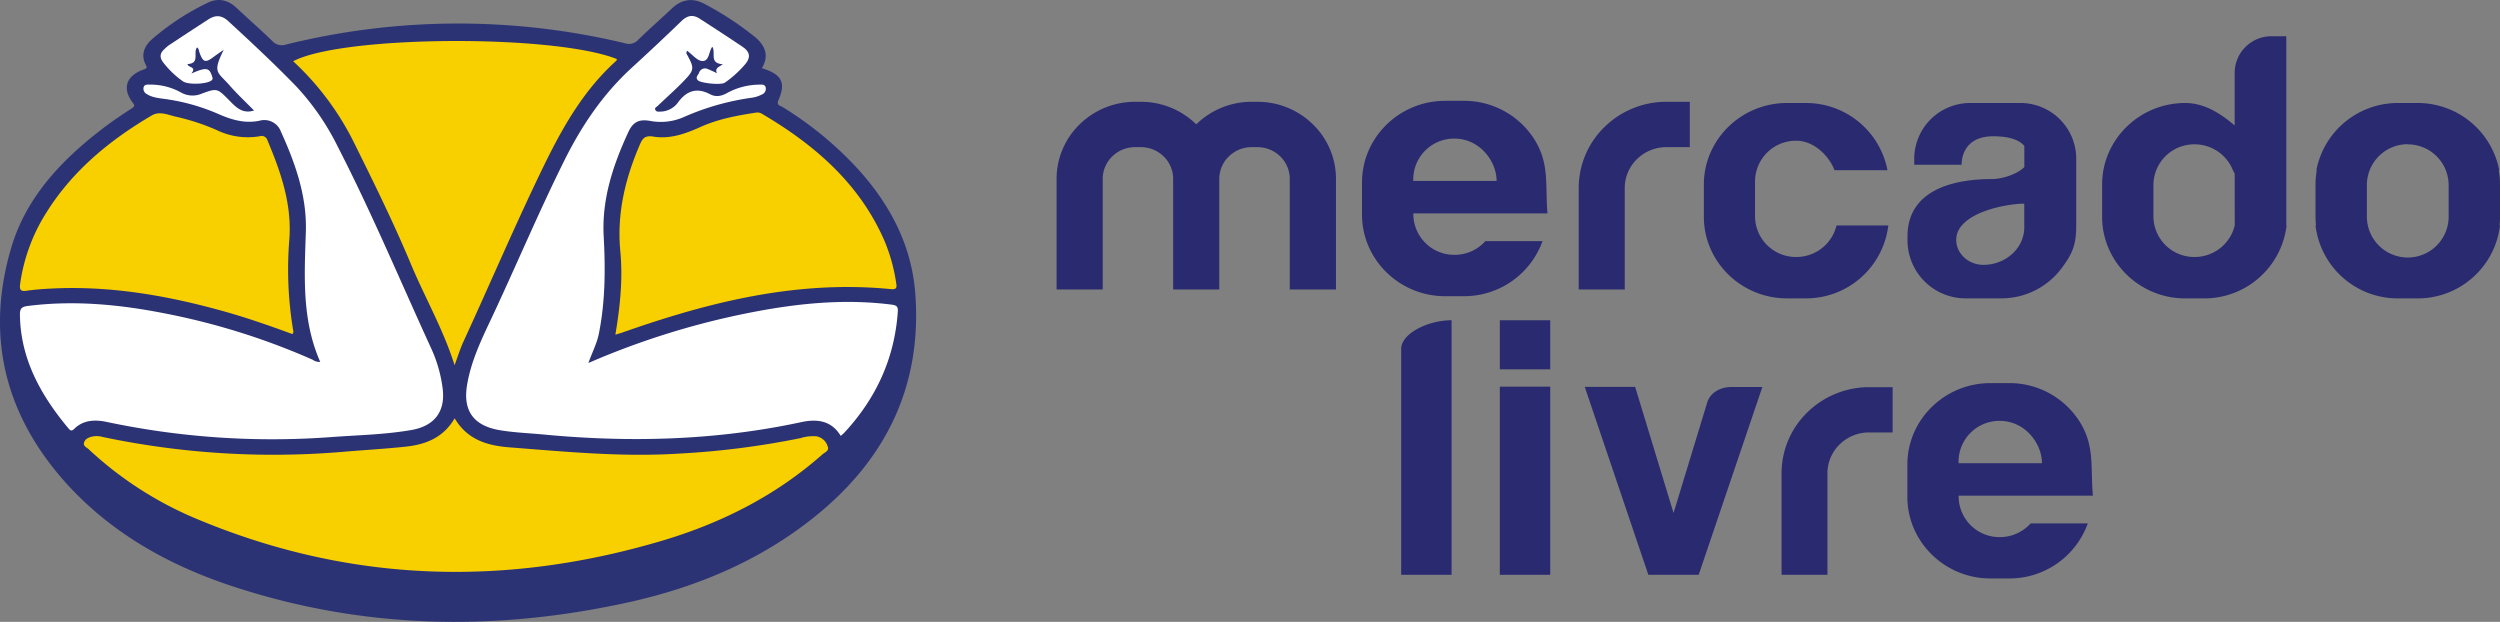 <svg id="Capa_1" data-name="Capa 1" xmlns="http://www.w3.org/2000/svg" viewBox="0 0 849.44 211.29"><rect x="0" y="0" width="849.44" height="211.29" fill="#808080" stroke="none"/><defs><style>.cls-1{fill:#2b3375;}.cls-2{fill:#fff;}.cls-3{fill:#f8d000;}.cls-4{fill:#292a6f;}</style></defs><title>mercado livre</title><path class="cls-1" d="M258.87,23.16c6.78,2.12,8.23,4.87,5.64,10.85-.79,1.82.67,1.91,1.45,2.4a119.41,119.41,0,0,1,26.43,22C303,70.42,309.85,84.1,311,99.87c2.19,29.79-8.82,54.59-32.46,74.29-18.8,15.67-41,25.21-65.11,30.51-45.45,10-90.57,9.09-134.87-5.62-22.12-7.34-41.78-18.63-57-35.91C1.07,139.79-4.79,113.11,3.87,84c5.2-17.48,17.76-30.45,32.57-41.49,2.69-2,5.5-3.85,8.32-5.68,1-.67,1.07-1,.29-2-3.6-4.81-2.17-9.08,3.65-11.18,1-.35,1.45-.47.85-1.59-1.75-3.29-.6-6.28,1.92-8.58A84.65,84.65,0,0,1,70.59.93C74-.77,77.43-.09,80.3,2.6c4,3.78,8.19,7.42,12.15,11.26a4.38,4.38,0,0,0,4.74,1.27,243.19,243.19,0,0,1,115.13-.44,4.19,4.19,0,0,0,4.49-1.13c3.71-3.64,7.67-7.06,11.44-10.65,3.33-3.19,7.2-3.74,11.1-1.59A104.65,104.65,0,0,1,256.68,12.7C260,15.51,261.39,19,258.87,23.16Z"/><path class="cls-2" d="M199.92,123.34a266.88,266.88,0,0,1,54.35-17c16-3.18,32.07-4.91,48.41-2.87,1.58.2,2.51.41,2.38,2.31C304,121.5,297.83,135.22,286.89,147c-.34.37-.75.68-1.23,1.11-3.13-5.21-8-5.85-13.4-4.68-29,6.24-58.22,7-87.67,4.2-4.89-.46-9.83-.64-14.66-1.44-9.05-1.5-12.65-6.62-11.25-15.25,1.27-7.8,4.58-14.93,7.94-22C175.07,91,182.71,72.77,191.52,55c5.92-12,13.18-22.88,23.25-32.08q8.55-7.82,16.86-15.84c1.88-1.81,3.78-2.2,6-.8,4.94,3.18,9.87,6.38,14.74,9.67,2.37,1.6,2.85,3.49.83,5.87a36.63,36.63,0,0,1-6.93,6.28c-1.25.86-8.25.18-9.17-.84s.1-1.72.41-2.49a2.12,2.12,0,0,1,2.8-1.38,34.66,34.66,0,0,1,3.27,1.5c-.8-1.87.88-2.15,2-3.07-4.75-.31-2.23-3.87-3.56-5.93-1.26,1.66-.94,4.95-3.43,4.84-1.72-.08-3.33-2.2-5.18-3.53-.09.53-.27.85-.17,1,2.8,5.09,2.83,5.49-1.32,9.74-2.68,2.75-5.6,5.29-8.39,8-.4.38-1.23.68-.86,1.41s1.08.57,1.71.58a7.6,7.6,0,0,0,6.17-3.37c2.91-3.8,6.28-4.87,10.72-2.54,2,1.05,3.89.64,5.77-.41a23.17,23.17,0,0,1,10.68-2.85c.94,0,2.11-.23,2.44.92a2.12,2.12,0,0,1-1.4,2.48,10.68,10.68,0,0,1-3,1,86.38,86.38,0,0,0-23.23,6.53A19.38,19.38,0,0,1,221,41.1c-3.84-.71-5.9.32-7.48,3.72-5.23,11.3-9.09,22.89-8.4,35.5.6,11.13.56,22.27-1.69,33.3C202.75,116.8,201.23,119.7,199.92,123.34Z"/><path class="cls-2" d="M86.31,37.54c-2.77-2.84-5.52-5.39-8-8.19C73.91,24.25,72.06,25,76,16.92c-1.55,1.1-2.53,1.74-3.45,2.44C69.83,21.42,69,21.18,67.83,18c-.23-.65-.21-1.4-.87-1.89-1.46,1.7,1.13,5.44-3.24,5.65C63.8,23.05,67,22.56,65,25c5-2.24,6.13-2,7,.77.17.58.51,1.08-.19,1.6-1.67,1.26-8,1.5-9.7.23a30.94,30.94,0,0,1-6.71-6.46c-1.32-1.79-1-3.15.53-4.51a13.75,13.75,0,0,1,1.42-1.23c4.46-2.95,8.93-5.9,13.43-8.8,2.39-1.54,4.47-1.54,6.79.59,7.83,7.2,15.6,14.45,23,22.07A85.34,85.34,0,0,1,114.85,50c11.5,22.38,21.18,45.52,31.64,68.33a46.43,46.43,0,0,1,3.92,13.73c.94,7.66-2.64,12.65-10.64,14.05-9,1.57-18.07,1.72-27.12,2.39a271.39,271.39,0,0,1-76.46-5.15c-4-.84-7.94-.65-11,2.4-1,.94-1.43.41-2-.28C13.7,134.1,6.91,121.73,6.77,106.8c0-1.85.52-2.56,2.6-2.83,15.57-2,30.93-.55,46.19,2.43a235.37,235.37,0,0,1,50.68,15.83,3.63,3.63,0,0,0,2.56.71c-6.31-14.28-5.36-29.26-4.88-44.19.39-12-3.52-23.13-8.46-34A6,6,0,0,0,88.25,41c-5.25,1.12-9.94-.43-14.52-2.47A68.28,68.28,0,0,0,56,33.63c-2.09-.31-4.26-.48-6.1-1.65a2.07,2.07,0,0,1-1.1-2.34c.3-1,1.29-.91,2.13-.89a21.42,21.42,0,0,1,10.43,2.59,7.94,7.94,0,0,0,7.28.44c5.11-1.88,5.23-1.73,9.08,2.14C80,36.24,82.28,38.86,86.31,37.54Z"/><path class="cls-3" d="M154.49,142.12c4.27,7.31,11.15,9.3,18.61,9.88,19.06,1.48,38.12,3.33,57.3,2.14A281.81,281.81,0,0,0,272,148.86a14.46,14.46,0,0,1,5.37-.62,4.87,4.87,0,0,1,3.81,3.31c.74,1.67-.93,2.12-1.73,2.83-15.42,13.66-33.55,23-53.51,29.05-53.69,16.15-106.7,14.71-158.58-6.9a123.36,123.36,0,0,1-37.23-23.89c-.68-.64-2-1.07-1.55-2.35s1.68-1.73,3-2a7.85,7.85,0,0,1,3.48.22,281.22,281.22,0,0,0,81.57,5c7-.59,14.07-1,21.08-1.73S150.66,148.67,154.49,142.12Z"/><path class="cls-3" d="M209.61,20.07c-.06.19-.06.43-.19.55-12.53,11.3-19.87,25.67-26.85,40.3-8.72,18.25-16.65,36.82-25.11,55.17-1.09,2.38-1.86,4.89-3,8-3.89-12.32-10.1-23-14.83-34.33-5.71-13.64-12.23-26.95-18.82-40.22A95.48,95.48,0,0,0,99.62,20.81C116.15,12,188.18,11.55,209.61,20.07Z"/><path class="cls-3" d="M209.09,113.72c1.61-9.55,2.58-19,1.68-28.34-1.22-12.81,1.65-24.72,6.7-36.39.88-2,1.7-3,4.38-2.6,5.83,1,11.16-1,16.34-3.33,6-2.66,12.33-3.83,18.77-4.81a3,3,0,0,1,2.09.51c18.08,10.64,33.13,23.89,41.44,43a58.59,58.59,0,0,1,4,14.34c.21,1.29.4,2.35-1.75,2.14-31.91-3.14-61.9,4.39-91.38,14.78C210.73,113.24,210,113.42,209.09,113.72Z"/><path class="cls-3" d="M99.34,113.51c-7.66-2.81-15.45-5.55-23.42-7.77C56.74,100.39,37.27,97,17.16,98.06c-2.66.14-5.34.32-8,.72-2.09.32-2.59-.27-2.33-2.2a60.81,60.81,0,0,1,9-24.46c8.76-14,21.3-24.42,35.75-32.9,2.66-1.55,5.45-.21,8,.39A74,74,0,0,1,73.86,44.3a24.12,24.12,0,0,0,14.36,2,2.06,2.06,0,0,1,2.67,1.42c4.63,11,8.42,22,7.38,34.14a125.25,125.25,0,0,0,1.28,30C99.62,112.36,99.92,112.84,99.34,113.51Z"/><path class="cls-4" d="M494.19,47.09h0a13.88,13.88,0,0,0-14,13.7v.68h28.32c0-6.7-5.76-14.38-14.35-14.38M491,34.26h6.39a28.22,28.22,0,0,1,23.46,12.35c5.84,8.62,4.09,16.08,4.95,25.9H480.22v.37a13.89,13.89,0,0,0,14,13.71h0a14,14,0,0,0,10.47-4.66h19.41a28.28,28.28,0,0,1-26.69,18.71H491c-15.52,0-28.22-12.46-28.22-27.69V62C462.77,46.72,475.47,34.26,491,34.26ZM679.47,143h0a13.88,13.88,0,0,0-14,13.7v.68h28.33C693.83,150.68,688.06,143,679.47,143Zm-3.19-12.83h6.39a28.22,28.22,0,0,1,23.45,12.35c5.84,8.62,4.09,16.08,5,25.9H665.5v.37a13.88,13.88,0,0,0,14,13.71h0a14.06,14.06,0,0,0,10.47-4.66h19.41a28.28,28.28,0,0,1-26.68,18.71h-6.39c-15.53,0-28.23-12.46-28.23-27.68v-11C648.05,142.63,660.75,130.17,676.28,130.17Zm-33.21,16.76h-8a14.2,14.2,0,0,0-10,4.07,13.7,13.7,0,0,0-4.15,9.78V195.3H605.33V160.78a28.88,28.88,0,0,1,8.74-20.65,30,30,0,0,1,21-8.58h8Zm-83,48.37-21.61-63.85h17.12l13.05,42.86L580,137c1.07-3.9,5-5.5,8.17-5.5h10.63L577.17,195.3ZM509.6,125.5V108.81h17.13V125.5Zm0,69.8V131.37h17.13V195.3Zm-33.51,0V118.56c0-5.25,9.11-9.75,17.12-9.75V195.3ZM687.8,69.19c-6,0-23.12,3.09-23.12,12.32,0,4.67,4.16,8.48,9.25,8.48h0c7.63,0,13.87-5.73,13.87-12.73ZM669.47,35h16.91a18.94,18.94,0,0,1,19.07,18.71V75.36h0v1c0,6.23-.84,9.26-4.91,14.7A25.6,25.6,0,0,1,680,101.38H668a19.76,19.76,0,0,1-19.88-19.51V80.34c0-15.6,15.18-19.5,28.7-19.5,3.48,0,8.58-1.64,11-4.08V49.59c-1.88-2.27-5.58-3.29-10.6-3.29-8.3,0-10.71,5.39-10.71,9.68h-16.1V53.71A19,19,0,0,1,669.47,35Zm148.63,14a13.88,13.88,0,0,0-13.89,13.71V73.61a13.89,13.89,0,0,0,27.78,0V62.76A13.88,13.88,0,0,0,818.1,49.05ZM815,35h6.4a28.19,28.19,0,0,1,27.78,22.82H849a26.9,26.9,0,0,1,.44,4.87v11a28.45,28.45,0,0,1-.16,2.93h.16a28.14,28.14,0,0,1-28.06,24.77h-6.55a28.14,28.14,0,0,1-28.07-24.77h.16a28.45,28.45,0,0,1-.16-2.93v-11a27.83,27.83,0,0,1,.44-4.87h-.15A28.18,28.18,0,0,1,814.83,35ZM759.29,59l-.61-1.19a14,14,0,0,0-13-8.77h0a13.88,13.88,0,0,0-14,13.71V73.61a13.88,13.88,0,0,0,14,13.71h0a14,14,0,0,0,13.63-10.71ZM742.46,35c6.52,0,11.93,3.49,16.83,7.62v-18a12.46,12.46,0,0,1,12.54-12.3h5v64.3h.1a28.14,28.14,0,0,1-28.07,24.77h-6.39c-15.52,0-28.22-12.46-28.22-27.7v-11C714.24,47.45,726.94,35,742.46,35ZM607.15,35h6.39a28.18,28.18,0,0,1,27.78,22.82h-18c-2-5.12-7.12-10-13-10h0a13.88,13.88,0,0,0-14,13.7V73.61a13.89,13.89,0,0,0,14,13.71h0A14,14,0,0,0,624,76.61H641.6a28.14,28.14,0,0,1-28.06,24.77h-6.39c-15.52,0-28.22-12.46-28.22-27.7v-11C578.93,47.45,591.63,35,607.15,35Zm-33,15H566.2a14.21,14.21,0,0,0-10,4.07,13.66,13.66,0,0,0-4.15,9.77V98.35H536.41V63.82a28.91,28.91,0,0,1,8.74-20.65,30,30,0,0,1,21.05-8.58h7.95ZM438.23,98.35V60.74A10.61,10.61,0,0,0,435,53.15,11,11,0,0,0,427.26,50h-2a11,11,0,0,0-7.75,3.17,10.62,10.62,0,0,0-3.23,7.59V98.35H398.61V60.74a10.58,10.58,0,0,0-3.23-7.59A11,11,0,0,0,387.64,50h-2a11,11,0,0,0-7.74,3.17,10.62,10.62,0,0,0-3.23,7.59V98.35H359V60.74a25.83,25.83,0,0,1,7.82-18.47,26.84,26.84,0,0,1,18.83-7.68h2a26.84,26.84,0,0,1,18.81,7.66,26.88,26.88,0,0,1,18.82-7.66h2a26.82,26.82,0,0,1,18.83,7.68,25.79,25.79,0,0,1,7.82,18.47V98.35Z"/></svg>